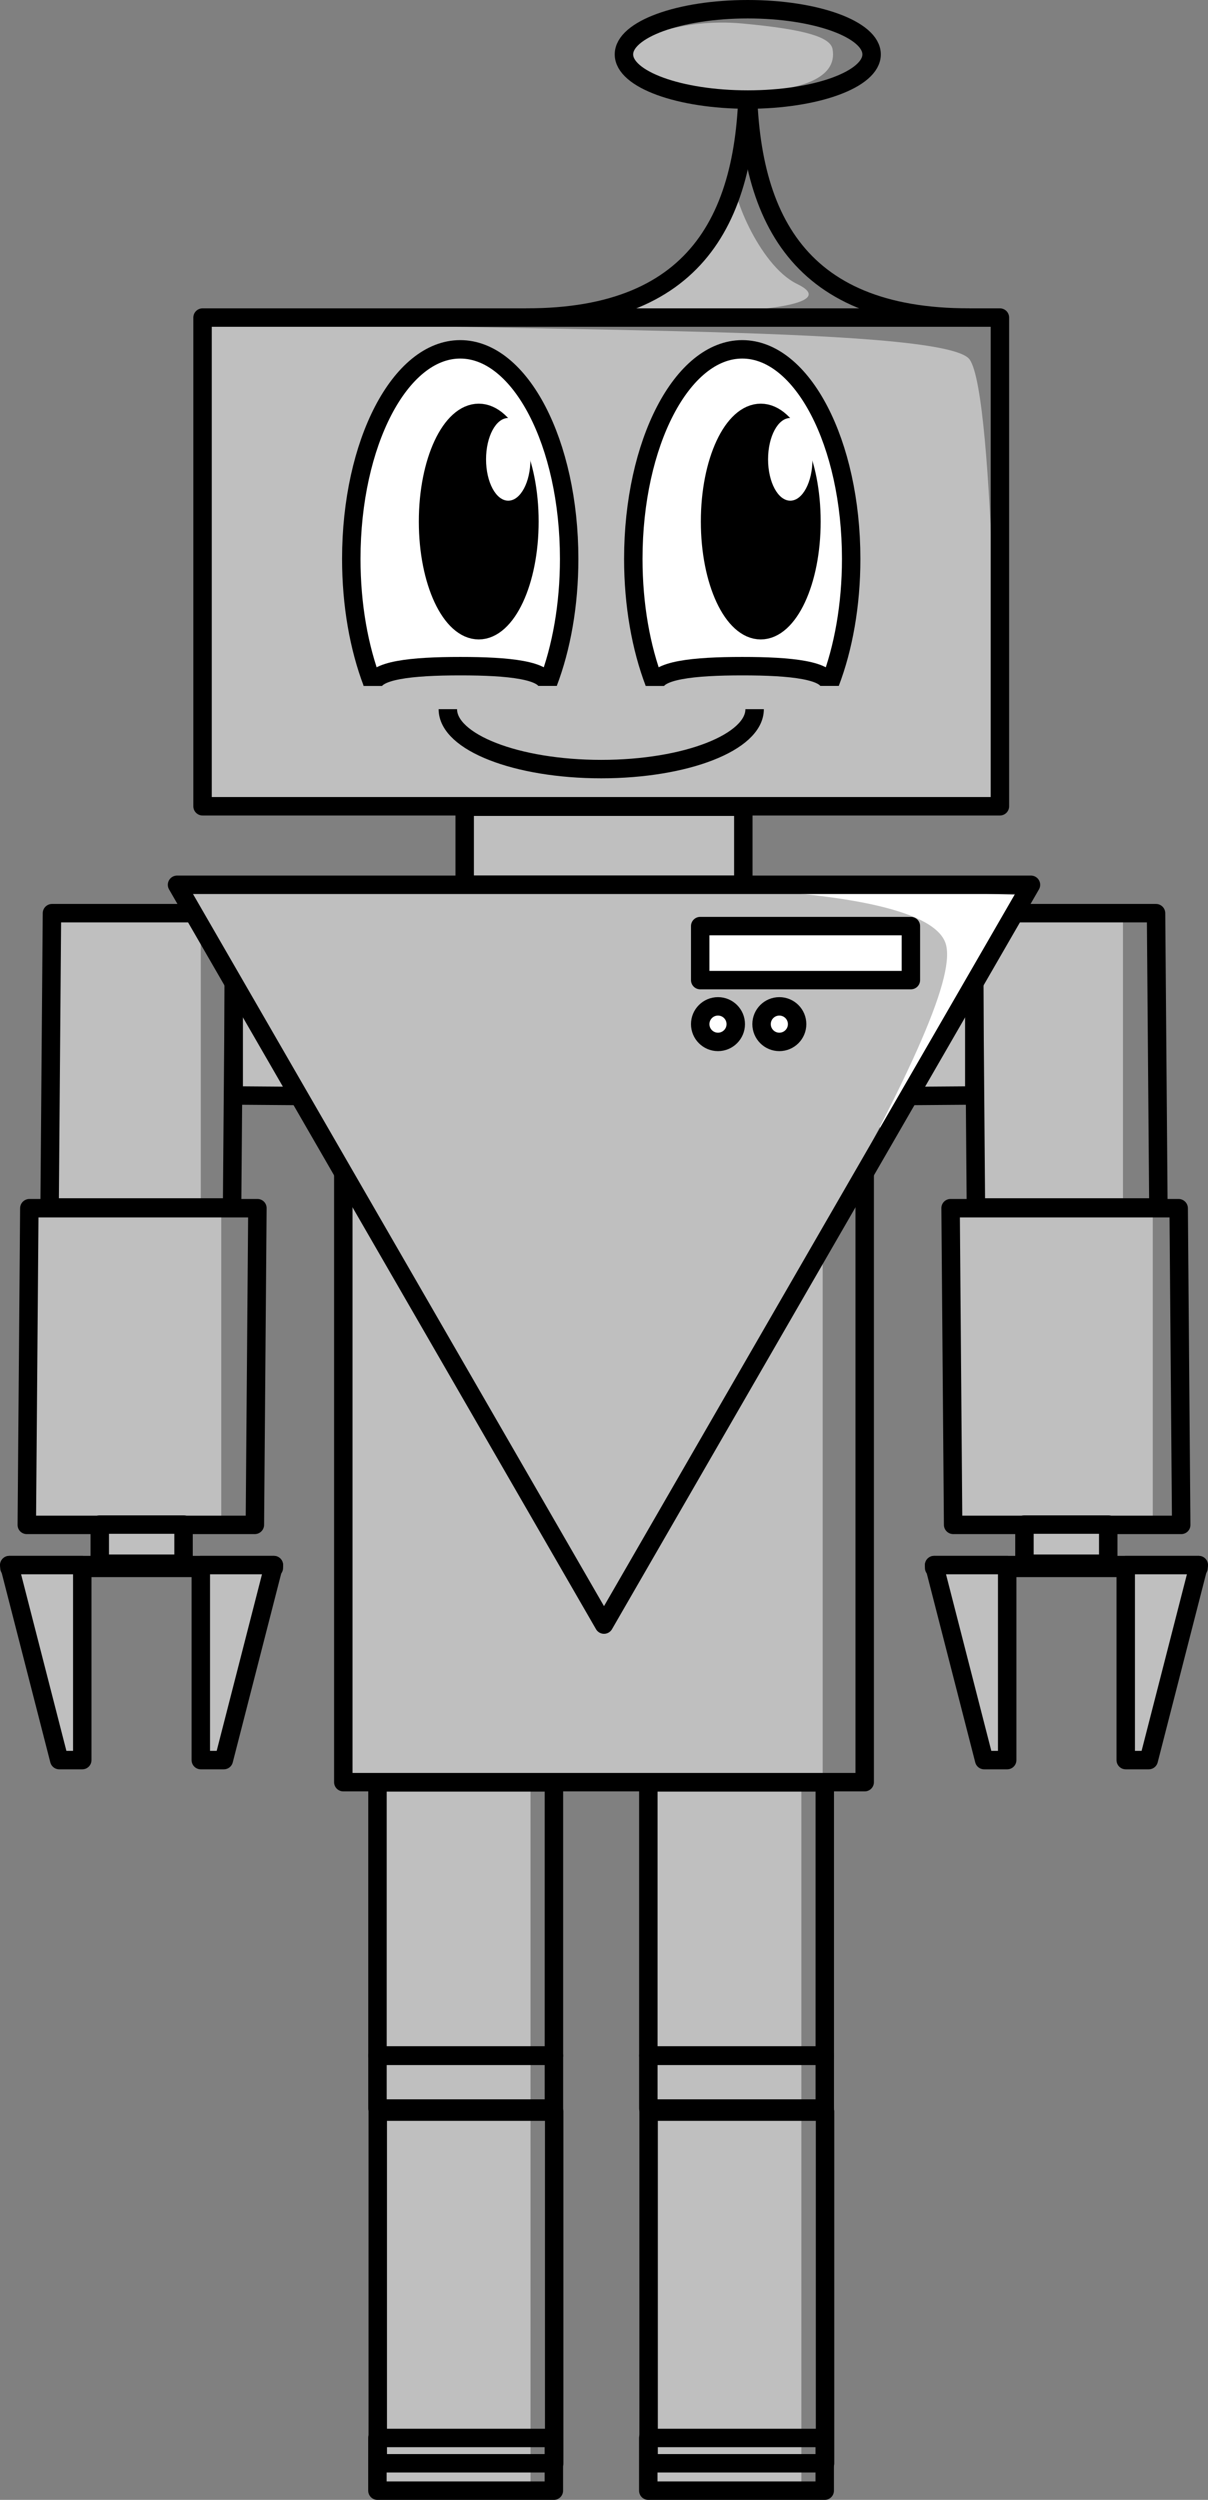 <?xml version="1.0" encoding="UTF-8" standalone="no"?>
<!-- Created with Inkscape (http://www.inkscape.org/) -->

<svg
   xmlns:dc="http://purl.org/dc/elements/1.1/"
   xmlns:cc="http://creativecommons.org/ns#"
   xmlns:rdf="http://www.w3.org/1999/02/22-rdf-syntax-ns#"
   xmlns:svg="http://www.w3.org/2000/svg"
   xmlns="http://www.w3.org/2000/svg"
   xmlns:sodipodi="http://sodipodi.sourceforge.net/DTD/sodipodi-0.dtd"
   xmlns:inkscape="http://www.inkscape.org/namespaces/inkscape"
   width="92.472mm"
   height="191.297mm"
   viewBox="0 0 327.657 677.824"
   id="svg2"
   version="1.1"
   inkscape:version="0.91 r13725"
   sodipodi:docname="robot_front.svg">
  <rect x="0" y="0" width="327.657" height="677.824" fill="#808080" stroke="none"/>
  <defs
     id="defs4" />
  <sodipodi:namedview
     id="base"
     pagecolor="#ffffff"
     bordercolor="#666666"
     borderopacity="1.0"
     inkscape:pageopacity="0.0"
     inkscape:pageshadow="2"
     inkscape:zoom="0.7"
     inkscape:cx="238.47672"
     inkscape:cy="368.64295"
     inkscape:document-units="px"
     inkscape:current-layer="layer1"
     showgrid="false"
     showguides="true"
     inkscape:window-width="679"
     inkscape:window-height="747"
     inkscape:window-x="0"
     inkscape:window-y="21"
     inkscape:window-maximized="0"
     fit-margin-top="0"
     fit-margin-left="0"
     fit-margin-right="0"
     fit-margin-bottom="0" />
  <g
     inkscape:label="Vrstva 1"
     inkscape:groupmode="layer"
     id="layer1"
     transform="translate(-153.885,-83.399)">
    <g
       id="g5212"
       inkscape:export-xdpi="300"
       inkscape:export-ydpi="300">
      <g
         id="g5206">
        <rect
           style="opacity:1;fill:#bfbfbf;fill-opacity:1;fill-rule:nonzero;stroke:none;stroke-width:5;stroke-linejoin:round;stroke-miterlimit:4;stroke-dasharray:none;stroke-dashoffset:0;stroke-opacity:1"
           id="rect4903-6"
           width="39.396"
           height="78.287"
           x="-458.479"
           y="331.618"
           transform="scale(-1,1)" />
        <rect
           style="opacity:1;fill:none;fill-opacity:1;fill-rule:nonzero;stroke:#000000;stroke-width:5;stroke-linejoin:round;stroke-miterlimit:4;stroke-dasharray:none;stroke-dashoffset:0;stroke-opacity:1"
           id="rect4756-8"
           width="49.497"
           height="79.799"
           x="-464.802"
           y="330.998"
           transform="matrix(-1,0,0.008,1,0,0)" />
        <rect
           style="opacity:1;fill:#bfbfbf;fill-opacity:1;fill-rule:nonzero;stroke:none;stroke-width:5;stroke-linejoin:round;stroke-miterlimit:4;stroke-dasharray:none;stroke-dashoffset:0;stroke-opacity:1"
           id="rect4903-7-7"
           width="53.033"
           height="86.873"
           x="-466.56"
           y="409.653"
           transform="scale(-1,1)" />
        <rect
           style="opacity:1;fill:none;fill-opacity:1;fill-rule:nonzero;stroke:#000000;stroke-width:5;stroke-linejoin:round;stroke-miterlimit:4;stroke-dasharray:none;stroke-dashoffset:0;stroke-opacity:1"
           id="rect4756-9-6"
           width="61.865"
           height="85.866"
           x="-470.299"
           y="410.991"
           transform="matrix(-1,0,0.008,1,0,0)" />
      </g>
      <rect
         transform="scale(-1,1)"
         y="496.778"
         x="-454.484"
         height="10.607"
         width="22.728"
         id="rect4881-2"
         style="opacity:1;fill:#bfbfbf;fill-opacity:1;fill-rule:nonzero;stroke:#000000;stroke-width:5;stroke-linejoin:round;stroke-miterlimit:4;stroke-dasharray:none;stroke-dashoffset:0;stroke-opacity:1" />
      <rect
         transform="scale(-1,1)"
         y="507.764"
         x="-478.98"
         height="0.758"
         width="71.721"
         id="rect4883-9"
         style="opacity:1;fill:#ffffff;fill-opacity:1;fill-rule:nonzero;stroke:#000000;stroke-width:5;stroke-linejoin:round;stroke-miterlimit:4;stroke-dasharray:none;stroke-dashoffset:0;stroke-opacity:1" />
      <path
         sodipodi:nodetypes="ccccc"
         inkscape:connector-curvature="0"
         id="rect4885-1"
         d="m 479.042,507.764 -19.816,0 0,52.873 6.245,0 z"
         style="opacity:1;fill:#bfbfbf;fill-opacity:1;fill-rule:nonzero;stroke:#000000;stroke-width:5;stroke-linejoin:round;stroke-miterlimit:4;stroke-dasharray:none;stroke-dashoffset:0;stroke-opacity:1" />
      <path
         sodipodi:nodetypes="ccccc"
         inkscape:connector-curvature="0"
         id="rect4885-7-8"
         d="m 407.259,507.764 19.816,0 0,52.873 -6.245,0 z"
         style="opacity:1;fill:#bfbfbf;fill-opacity:1;fill-rule:nonzero;stroke:#000000;stroke-width:5;stroke-linejoin:round;stroke-miterlimit:4;stroke-dasharray:none;stroke-dashoffset:0;stroke-opacity:1" />
      <g
         transform="matrix(-1,0,0,1,635.427,0)"
         id="g5069-7">
        <rect
           style="opacity:1;fill:#bfbfbf;fill-opacity:1;fill-rule:nonzero;stroke:none;stroke-width:5;stroke-linejoin:round;stroke-miterlimit:4;stroke-dasharray:none;stroke-dashoffset:0;stroke-opacity:1"
           id="rect4903-2-0"
           width="39.648"
           height="40.659"
           x="216.173"
           y="339.952" />
        <rect
           style="opacity:1;fill:none;fill-opacity:1;fill-rule:nonzero;stroke:#000000;stroke-width:5;stroke-linejoin:round;stroke-miterlimit:4;stroke-dasharray:none;stroke-dashoffset:0;stroke-opacity:1"
           id="rect4756-2-8"
           width="49.497"
           height="36.836"
           x="329.191"
           y="-254.11"
           transform="matrix(0,1,-1,-0.008,0,0)" />
      </g>
    </g>
    <g
       id="g5073"
       inkscape:export-xdpi="300"
       inkscape:export-ydpi="300">
      <g
         transform="translate(-0.758,0)"
         id="g4974">
        <g
           id="g4945">
          <g
             id="g4937">
            <rect
               style="opacity:1;fill:#bfbfbf;fill-opacity:1;fill-rule:nonzero;stroke:none;stroke-width:5;stroke-linejoin:round;stroke-miterlimit:4;stroke-dasharray:none;stroke-dashoffset:0;stroke-opacity:1"
               id="rect4903"
               width="39.396"
               height="78.287"
               x="169.706"
               y="331.618" />
            <rect
               style="opacity:1;fill:none;fill-opacity:1;fill-rule:nonzero;stroke:#000000;stroke-width:5;stroke-linejoin:round;stroke-miterlimit:4;stroke-dasharray:none;stroke-dashoffset:0;stroke-opacity:1"
               id="rect4756"
               width="49.497"
               height="79.799"
               x="171.383"
               y="330.998"
               transform="matrix(1,0,-0.008,1,0,0)" />
          </g>
          <g
             id="g4941">
            <rect
               style="opacity:1;fill:#bfbfbf;fill-opacity:1;fill-rule:nonzero;stroke:none;stroke-width:5;stroke-linejoin:round;stroke-miterlimit:4;stroke-dasharray:none;stroke-dashoffset:0;stroke-opacity:1"
               id="rect4903-7"
               width="53.033"
               height="86.873"
               x="161.624"
               y="409.653" />
            <rect
               style="opacity:1;fill:none;fill-opacity:1;fill-rule:nonzero;stroke:#000000;stroke-width:5;stroke-linejoin:round;stroke-miterlimit:4;stroke-dasharray:none;stroke-dashoffset:0;stroke-opacity:1"
               id="rect4756-9"
               width="61.865"
               height="85.866"
               x="165.886"
               y="410.991"
               transform="matrix(1,0,-0.008,1,0,0)" />
          </g>
        </g>
        <rect
           style="opacity:1;fill:#bfbfbf;fill-opacity:1;fill-rule:nonzero;stroke:#000000;stroke-width:5;stroke-linejoin:round;stroke-miterlimit:4;stroke-dasharray:none;stroke-dashoffset:0;stroke-opacity:1"
           id="rect4881"
           width="22.728"
           height="10.607"
           x="181.701"
           y="496.778" />
        <rect
           style="opacity:1;fill:#ffffff;fill-opacity:1;fill-rule:nonzero;stroke:#000000;stroke-width:5;stroke-linejoin:round;stroke-miterlimit:4;stroke-dasharray:none;stroke-dashoffset:0;stroke-opacity:1"
           id="rect4883"
           width="71.721"
           height="0.758"
           x="157.205"
           y="507.764" />
        <path
           style="opacity:1;fill:#bfbfbf;fill-opacity:1;fill-rule:nonzero;stroke:#000000;stroke-width:5;stroke-linejoin:round;stroke-miterlimit:4;stroke-dasharray:none;stroke-dashoffset:0;stroke-opacity:1"
           d="m 157.143,507.764 19.816,0 0,52.873 -6.245,0 z"
           id="rect4885"
           inkscape:connector-curvature="0"
           sodipodi:nodetypes="ccccc" />
        <path
           style="opacity:1;fill:#bfbfbf;fill-opacity:1;fill-rule:nonzero;stroke:#000000;stroke-width:5;stroke-linejoin:round;stroke-miterlimit:4;stroke-dasharray:none;stroke-dashoffset:0;stroke-opacity:1"
           d="m 228.926,507.764 -19.816,0 0,52.873 6.245,0 z"
           id="rect4885-7"
           inkscape:connector-curvature="0"
           sodipodi:nodetypes="ccccc" />
      </g>
      <g
         id="g5069">
        <rect
           style="opacity:1;fill:#bfbfbf;fill-opacity:1;fill-rule:nonzero;stroke:none;stroke-width:5;stroke-linejoin:round;stroke-miterlimit:4;stroke-dasharray:none;stroke-dashoffset:0;stroke-opacity:1"
           id="rect4903-2"
           width="39.648"
           height="40.659"
           x="216.173"
           y="339.952" />
        <rect
           style="opacity:1;fill:none;fill-opacity:1;fill-rule:nonzero;stroke:#000000;stroke-width:5;stroke-linejoin:round;stroke-miterlimit:4;stroke-dasharray:none;stroke-dashoffset:0;stroke-opacity:1"
           id="rect4756-2"
           width="49.497"
           height="36.836"
           x="329.191"
           y="-254.11"
           transform="matrix(0,1,-1,-0.008,0,0)" />
      </g>
    </g>
    <g
       id="g4435"
       transform="translate(5.8378134e-6,0)"
       inkscape:export-xdpi="300"
       inkscape:export-ydpi="300">
      <g
         id="g4425">
        <g
           id="g4179">
          <path
             sodipodi:nodetypes="czccccc"
             inkscape:connector-curvature="0"
             id="path4173"
             d="m 353.459,132.176 c -1.972,1.718 6.025,23.082 16.636,28.221 10.611,5.139 -7.813,7.145 -23.423,7.702 -7.718,0.747 -21.276,-0.126 -21.276,-0.126 l 1.263,-2.147 14.521,-9.218 z"
             style="fill:#bfbfbf;fill-opacity:1;fill-rule:evenodd;stroke:none;stroke-width:1px;stroke-linecap:butt;stroke-linejoin:miter;stroke-opacity:1" />
          <g
             id="g4167">
            <path
               style="fill:none;fill-rule:evenodd;stroke:#000000;stroke-width:5;stroke-linecap:butt;stroke-linejoin:miter;stroke-miterlimit:4;stroke-dasharray:none;stroke-opacity:1"
               d="m 296.606,169.503 c 23.667,0.036 38.933,-7.044 48.161,-19.241 9.228,-12.197 12.416,-29.51 11.926,-49.94"
               id="path4138"
               inkscape:connector-curvature="0"
               sodipodi:nodetypes="csc" />
            <path
               style="fill:none;fill-rule:evenodd;stroke:#000000;stroke-width:5;stroke-linecap:butt;stroke-linejoin:miter;stroke-miterlimit:4;stroke-dasharray:none;stroke-opacity:1"
               d="m 416.815,169.503 c -23.667,0.036 -38.933,-7.044 -48.161,-19.241 -9.228,-12.197 -12.416,-29.51 -11.926,-49.94"
               id="path4138-8"
               inkscape:connector-curvature="0"
               sodipodi:nodetypes="csc" />
          </g>
        </g>
        <g
           id="g4175">
          <path
             sodipodi:nodetypes="ccczscc"
             inkscape:connector-curvature="0"
             id="path4171"
             d="m 354.85,110.102 -22.315,-3.059 c -13.223,-7.586 -7.518,-8.396 -8.316,-11.534 1.774,-0.909 13.64,-7.347 31.054,-5.735 17.414,1.612 23.875,3.764 24.437,6.955 1.434,8.14 -9.401,10.928 -20.351,11.529 l -1.323,3.3"
             style="fill:#bfbfbf;fill-opacity:1;fill-rule:evenodd;stroke:none;stroke-width:1px;stroke-linecap:butt;stroke-linejoin:miter;stroke-opacity:1" />
          <ellipse
             ry="12.248"
             rx="33.588"
             cy="98.147"
             cx="356.711"
             id="path4155"
             style="opacity:1;fill:none;fill-opacity:1;fill-rule:nonzero;stroke:#000000;stroke-width:5;stroke-linejoin:round;stroke-miterlimit:4;stroke-dasharray:none;stroke-dashoffset:0;stroke-opacity:1" />
        </g>
      </g>
      <g
         id="g4408">
        <path
           style="fill:#bfbfbf;fill-opacity:1;fill-rule:evenodd;stroke:none;stroke-width:1px;stroke-linecap:butt;stroke-linejoin:miter;stroke-opacity:1"
           d="m 424.375,300.281 c 0,-7.032 -0.514,-109.695 -7.491,-119.413 -6.977,-9.717 -135.971,-7.069 -207.334,-11.006 l 0.714,132.5 z"
           id="path4336"
           inkscape:connector-curvature="0"
           sodipodi:nodetypes="czccc" />
        <rect
           style="opacity:1;fill:none;fill-opacity:1;fill-rule:nonzero;stroke:#000000;stroke-width:5;stroke-linejoin:round;stroke-miterlimit:4;stroke-dasharray:none;stroke-dashoffset:0;stroke-opacity:1"
           id="rect4136"
           width="216.276"
           height="132.511"
           x="208.825"
           y="169.505" />
        <g
           id="g4388"
           transform="translate(-2.604,0)">
          <g
             id="g4376">
            <g
               id="g4370">
              <path
                 sodipodi:nodetypes="csssc"
                 inkscape:connector-curvature="0"
                 id="path4185"
                 d="m 257.474,268.498 c -3.584,-9.403 -5.701,-21.005 -5.701,-33.558 0,-31.381 13.229,-56.821 29.547,-56.821 16.318,0 29.547,25.44 29.547,56.821 0,12.553 -2.117,24.155 -5.701,33.559"
                 style="opacity:1;fill:#ffffff;fill-opacity:1;fill-rule:nonzero;stroke:#000000;stroke-width:5;stroke-linejoin:round;stroke-miterlimit:4;stroke-dasharray:none;stroke-dashoffset:0;stroke-opacity:1" />
              <path
                 sodipodi:nodetypes="csc"
                 inkscape:connector-curvature="0"
                 id="path4188"
                 d="m 257.617,269.391 c 0,-4.308 10.592,-5.367 23.726,-5.367 13.134,0 23.659,1.048 23.659,5.356"
                 style="opacity:1;fill:#bfbfbf;fill-opacity:1;fill-rule:nonzero;stroke:#000000;stroke-width:5;stroke-linejoin:round;stroke-miterlimit:4;stroke-dasharray:none;stroke-dashoffset:0;stroke-opacity:1" />
              <ellipse
                 ry="29.464"
                 rx="13.75"
                 cy="224.814"
                 cx="286.341"
                 id="path4220"
                 style="opacity:1;fill:#000000;fill-opacity:1;fill-rule:nonzero;stroke:#000000;stroke-width:5;stroke-linejoin:round;stroke-miterlimit:4;stroke-dasharray:none;stroke-dashoffset:0;stroke-opacity:1" />
              <ellipse
                 ry="11.211"
                 rx="6.02"
                 cy="207.945"
                 cx="294.346"
                 id="path4222"
                 style="opacity:1;fill:#ffffff;fill-opacity:1;fill-rule:nonzero;stroke:none;stroke-width:5;stroke-linejoin:round;stroke-miterlimit:4;stroke-dasharray:none;stroke-dashoffset:0;stroke-opacity:1" />
            </g>
            <g
               id="g4364">
              <path
                 sodipodi:nodetypes="csssc"
                 inkscape:connector-curvature="0"
                 id="path4185-9"
                 d="m 333.968,268.498 c -3.584,-9.403 -5.701,-21.005 -5.701,-33.558 0,-31.381 13.229,-56.821 29.547,-56.821 16.318,0 29.547,25.44 29.547,56.821 0,12.553 -2.117,24.155 -5.701,33.559"
                 style="opacity:1;fill:#ffffff;fill-opacity:1;fill-rule:nonzero;stroke:#000000;stroke-width:5;stroke-linejoin:round;stroke-miterlimit:4;stroke-dasharray:none;stroke-dashoffset:0;stroke-opacity:1" />
              <path
                 sodipodi:nodetypes="csc"
                 inkscape:connector-curvature="0"
                 id="path4188-6"
                 d="m 334.111,269.391 c 0,-4.308 10.592,-5.367 23.726,-5.367 13.134,0 23.659,1.048 23.659,5.356"
                 style="opacity:1;fill:#bfbfbf;fill-opacity:1;fill-rule:nonzero;stroke:#000000;stroke-width:5;stroke-linejoin:round;stroke-miterlimit:4;stroke-dasharray:none;stroke-dashoffset:0;stroke-opacity:1" />
              <ellipse
                 ry="29.464"
                 rx="13.75"
                 cy="224.814"
                 cx="362.835"
                 id="path4220-4"
                 style="opacity:1;fill:#000000;fill-opacity:1;fill-rule:nonzero;stroke:#000000;stroke-width:5;stroke-linejoin:round;stroke-miterlimit:4;stroke-dasharray:none;stroke-dashoffset:0;stroke-opacity:1" />
              <ellipse
                 ry="11.211"
                 rx="6.02"
                 cy="207.945"
                 cx="370.84"
                 id="path4222-3"
                 style="opacity:1;fill:#ffffff;fill-opacity:1;fill-rule:nonzero;stroke:none;stroke-width:5;stroke-linejoin:round;stroke-miterlimit:4;stroke-dasharray:none;stroke-dashoffset:0;stroke-opacity:1" />
            </g>
          </g>
          <path
             sodipodi:nodetypes="csc"
             inkscape:connector-curvature="0"
             id="path4333"
             d="m 361.174,275.684 c 0,8.975 -18.628,16.25 -41.607,16.25 -22.979,0 -41.607,-7.275 -41.607,-16.25"
             style="opacity:1;fill:none;fill-opacity:1;fill-rule:nonzero;stroke:#000000;stroke-width:5;stroke-linejoin:round;stroke-miterlimit:4;stroke-dasharray:none;stroke-dashoffset:0;stroke-opacity:1" />
        </g>
      </g>
    </g>
    <g
       id="g5152"
       inkscape:export-xdpi="300"
       inkscape:export-ydpi="300">
      <path
         inkscape:connector-curvature="0"
         id="path5150"
         d="m 393.929,392.898 37.5,-66.786 -62.143,-2.321 z"
         style="fill:#ffffff;fill-opacity:1;fill-rule:evenodd;stroke:none;stroke-width:1px;stroke-linecap:butt;stroke-linejoin:miter;stroke-opacity:1" />
      <g
         transform="translate(0.751,0)"
         id="g4527">
        <rect
           style="opacity:1;fill:#bfbfbf;fill-opacity:1;fill-rule:nonzero;stroke:#000000;stroke-width:5;stroke-linejoin:round;stroke-miterlimit:4;stroke-dasharray:none;stroke-dashoffset:0;stroke-opacity:1"
           id="rect4402"
           width="75.578"
           height="21.161"
           x="279.174"
           y="302.134" />
        <g
           id="g4513">
          <g
             id="g4499">
            <rect
               style="opacity:1;fill:#bfbfbf;fill-opacity:1;fill-rule:nonzero;stroke:none;stroke-width:5;stroke-linejoin:round;stroke-miterlimit:4;stroke-dasharray:none;stroke-dashoffset:0;stroke-opacity:1"
               id="rect4497"
               width="128.571"
               height="160"
               x="247.709"
               y="405.219" />
            <rect
               style="opacity:1;fill:none;fill-opacity:1;fill-rule:nonzero;stroke:#000000;stroke-width:5;stroke-linejoin:round;stroke-miterlimit:4;stroke-dasharray:none;stroke-dashoffset:0;stroke-opacity:1"
               id="rect4406"
               width="141.421"
               height="166.675"
               x="246.252"
               y="399.946" />
          </g>
          <g
             id="g4503">
            <g
               id="g4493">
              <path
                 sodipodi:nodetypes="scccss"
                 inkscape:connector-curvature="0"
                 id="path4491"
                 d="m 409.773,339.732 c -4.536,-19.362 -102.63,-15.584 -102.63,-15.584 l -105.357,0 115.357,200.357 c 10.87,-25.682 34.52,-62.71 54.226,-97.855 27.861,-49.688 40.646,-77.346 38.404,-86.918 z"
                 style="fill:#bfbfbf;fill-opacity:1;fill-rule:evenodd;stroke:none;stroke-width:1px;stroke-linecap:butt;stroke-linejoin:miter;stroke-opacity:1" />
              <path
                 inkscape:transform-center-y="31.279055"
                 d="m 316.963,523.896 -57.905,-100.295 -57.905,-100.295 115.81,-10e-6 115.81,0 -57.905,100.295 z"
                 inkscape:randomized="0"
                 inkscape:rounded="0"
                 inkscape:flatsided="false"
                 sodipodi:arg2="2.6179939"
                 sodipodi:arg1="1.5707963"
                 sodipodi:r2="66.863022"
                 sodipodi:r1="133.72604"
                 sodipodi:cy="390.17014"
                 sodipodi:cx="316.96286"
                 sodipodi:sides="3"
                 id="path4404"
                 style="opacity:1;fill:none;fill-opacity:1;fill-rule:nonzero;stroke:#000000;stroke-width:5;stroke-linejoin:round;stroke-miterlimit:4;stroke-dasharray:none;stroke-dashoffset:0;stroke-opacity:1"
                 sodipodi:type="star" />
            </g>
            <g
               id="g4485"
               transform="translate(-4,0)">
              <rect
                 y="334.505"
                 x="347.058"
                 height="14.643"
                 width="57.143"
                 id="rect4462"
                 style="opacity:1;fill:#ffffff;fill-opacity:1;fill-rule:nonzero;stroke:#000000;stroke-width:5;stroke-linejoin:round;stroke-miterlimit:4;stroke-dasharray:none;stroke-dashoffset:0;stroke-opacity:1" />
              <g
                 transform="matrix(0,-1,1,0,-2.674,720.529)"
                 id="g4481">
                <circle
                   style="opacity:1;fill:#ffffff;fill-opacity:1;fill-rule:nonzero;stroke:#000000;stroke-width:5;stroke-linejoin:round;stroke-miterlimit:4;stroke-dasharray:none;stroke-dashoffset:0;stroke-opacity:1"
                   id="path4464"
                   cx="-359.443"
                   cy="-354.553"
                   r="4.821"
                   transform="scale(-1,-1)" />
                <circle
                   style="opacity:1;fill:#ffffff;fill-opacity:1;fill-rule:nonzero;stroke:#000000;stroke-width:5;stroke-linejoin:round;stroke-miterlimit:4;stroke-dasharray:none;stroke-dashoffset:0;stroke-opacity:1"
                   id="path4464-2"
                   cx="-359.443"
                   cy="-371.196"
                   r="4.821"
                   transform="scale(-1,-1)" />
              </g>
            </g>
          </g>
        </g>
      </g>
    </g>
    <g
       id="g4738"
       transform="translate(3.174,0)"
       inkscape:export-xdpi="300"
       inkscape:export-ydpi="300">
      <g
         id="g4693">
        <rect
           style="opacity:1;fill:#bfbfbf;fill-opacity:1;fill-rule:nonzero;stroke:none;stroke-width:5;stroke-linejoin:round;stroke-miterlimit:4;stroke-dasharray:none;stroke-dashoffset:0;stroke-opacity:1"
           id="rect4691"
           width="41.564"
           height="190.959"
           x="253.043"
           y="567.236" />
        <g
           id="g4623"
           transform="translate(1.297,0)">
          <rect
             y="566.676"
             x="251.802"
             height="74.038"
             width="47.857"
             id="rect4543"
             style="opacity:1;fill:none;fill-opacity:1;fill-rule:nonzero;stroke:#000000;stroke-width:5;stroke-linejoin:round;stroke-miterlimit:4;stroke-dasharray:none;stroke-dashoffset:0;stroke-opacity:1" />
          <rect
             y="640.826"
             x="251.802"
             height="14.286"
             width="47.857"
             id="rect4543-7"
             style="opacity:1;fill:none;fill-opacity:1;fill-rule:nonzero;stroke:#000000;stroke-width:5;stroke-linejoin:round;stroke-miterlimit:4;stroke-dasharray:none;stroke-dashoffset:0;stroke-opacity:1" />
          <g
             transform="translate(0,-70)"
             id="g4617">
            <rect
               style="opacity:1;fill:none;fill-opacity:1;fill-rule:nonzero;stroke:#000000;stroke-width:5;stroke-linejoin:round;stroke-miterlimit:4;stroke-dasharray:none;stroke-dashoffset:0;stroke-opacity:1"
               id="rect4543-3"
               width="47.857"
               height="95.357"
               x="251.875"
               y="725.948" />
            <rect
               style="opacity:1;fill:none;fill-opacity:1;fill-rule:nonzero;stroke:#000000;stroke-width:5;stroke-linejoin:round;stroke-miterlimit:4;stroke-dasharray:none;stroke-dashoffset:0;stroke-opacity:1"
               id="rect4543-7-3"
               width="47.857"
               height="14.286"
               x="251.786"
               y="814.437" />
          </g>
        </g>
      </g>
      <g
         id="g4693-6"
         transform="translate(73.467,0)">
        <rect
           style="opacity:1;fill:#bfbfbf;fill-opacity:1;fill-rule:nonzero;stroke:none;stroke-width:5;stroke-linejoin:round;stroke-miterlimit:4;stroke-dasharray:none;stroke-dashoffset:0;stroke-opacity:1"
           id="rect4691-7"
           width="41.564"
           height="190.959"
           x="253.043"
           y="567.236" />
        <g
           id="g4623-0"
           transform="translate(1.297,0)">
          <rect
             y="566.676"
             x="251.802"
             height="74.038"
             width="47.857"
             id="rect4543-35"
             style="opacity:1;fill:none;fill-opacity:1;fill-rule:nonzero;stroke:#000000;stroke-width:5;stroke-linejoin:round;stroke-miterlimit:4;stroke-dasharray:none;stroke-dashoffset:0;stroke-opacity:1" />
          <rect
             y="640.826"
             x="251.802"
             height="14.286"
             width="47.857"
             id="rect4543-7-1"
             style="opacity:1;fill:none;fill-opacity:1;fill-rule:nonzero;stroke:#000000;stroke-width:5;stroke-linejoin:round;stroke-miterlimit:4;stroke-dasharray:none;stroke-dashoffset:0;stroke-opacity:1" />
          <g
             transform="translate(0,-70)"
             id="g4617-6">
            <rect
               style="opacity:1;fill:none;fill-opacity:1;fill-rule:nonzero;stroke:#000000;stroke-width:5;stroke-linejoin:round;stroke-miterlimit:4;stroke-dasharray:none;stroke-dashoffset:0;stroke-opacity:1"
               id="rect4543-3-9"
               width="47.857"
               height="95.357"
               x="251.875"
               y="725.948" />
            <rect
               style="opacity:1;fill:none;fill-opacity:1;fill-rule:nonzero;stroke:#000000;stroke-width:5;stroke-linejoin:round;stroke-miterlimit:4;stroke-dasharray:none;stroke-dashoffset:0;stroke-opacity:1"
               id="rect4543-7-3-2"
               width="47.857"
               height="14.286"
               x="251.786"
               y="814.437" />
          </g>
        </g>
      </g>
    </g>
  </g>
</svg>
